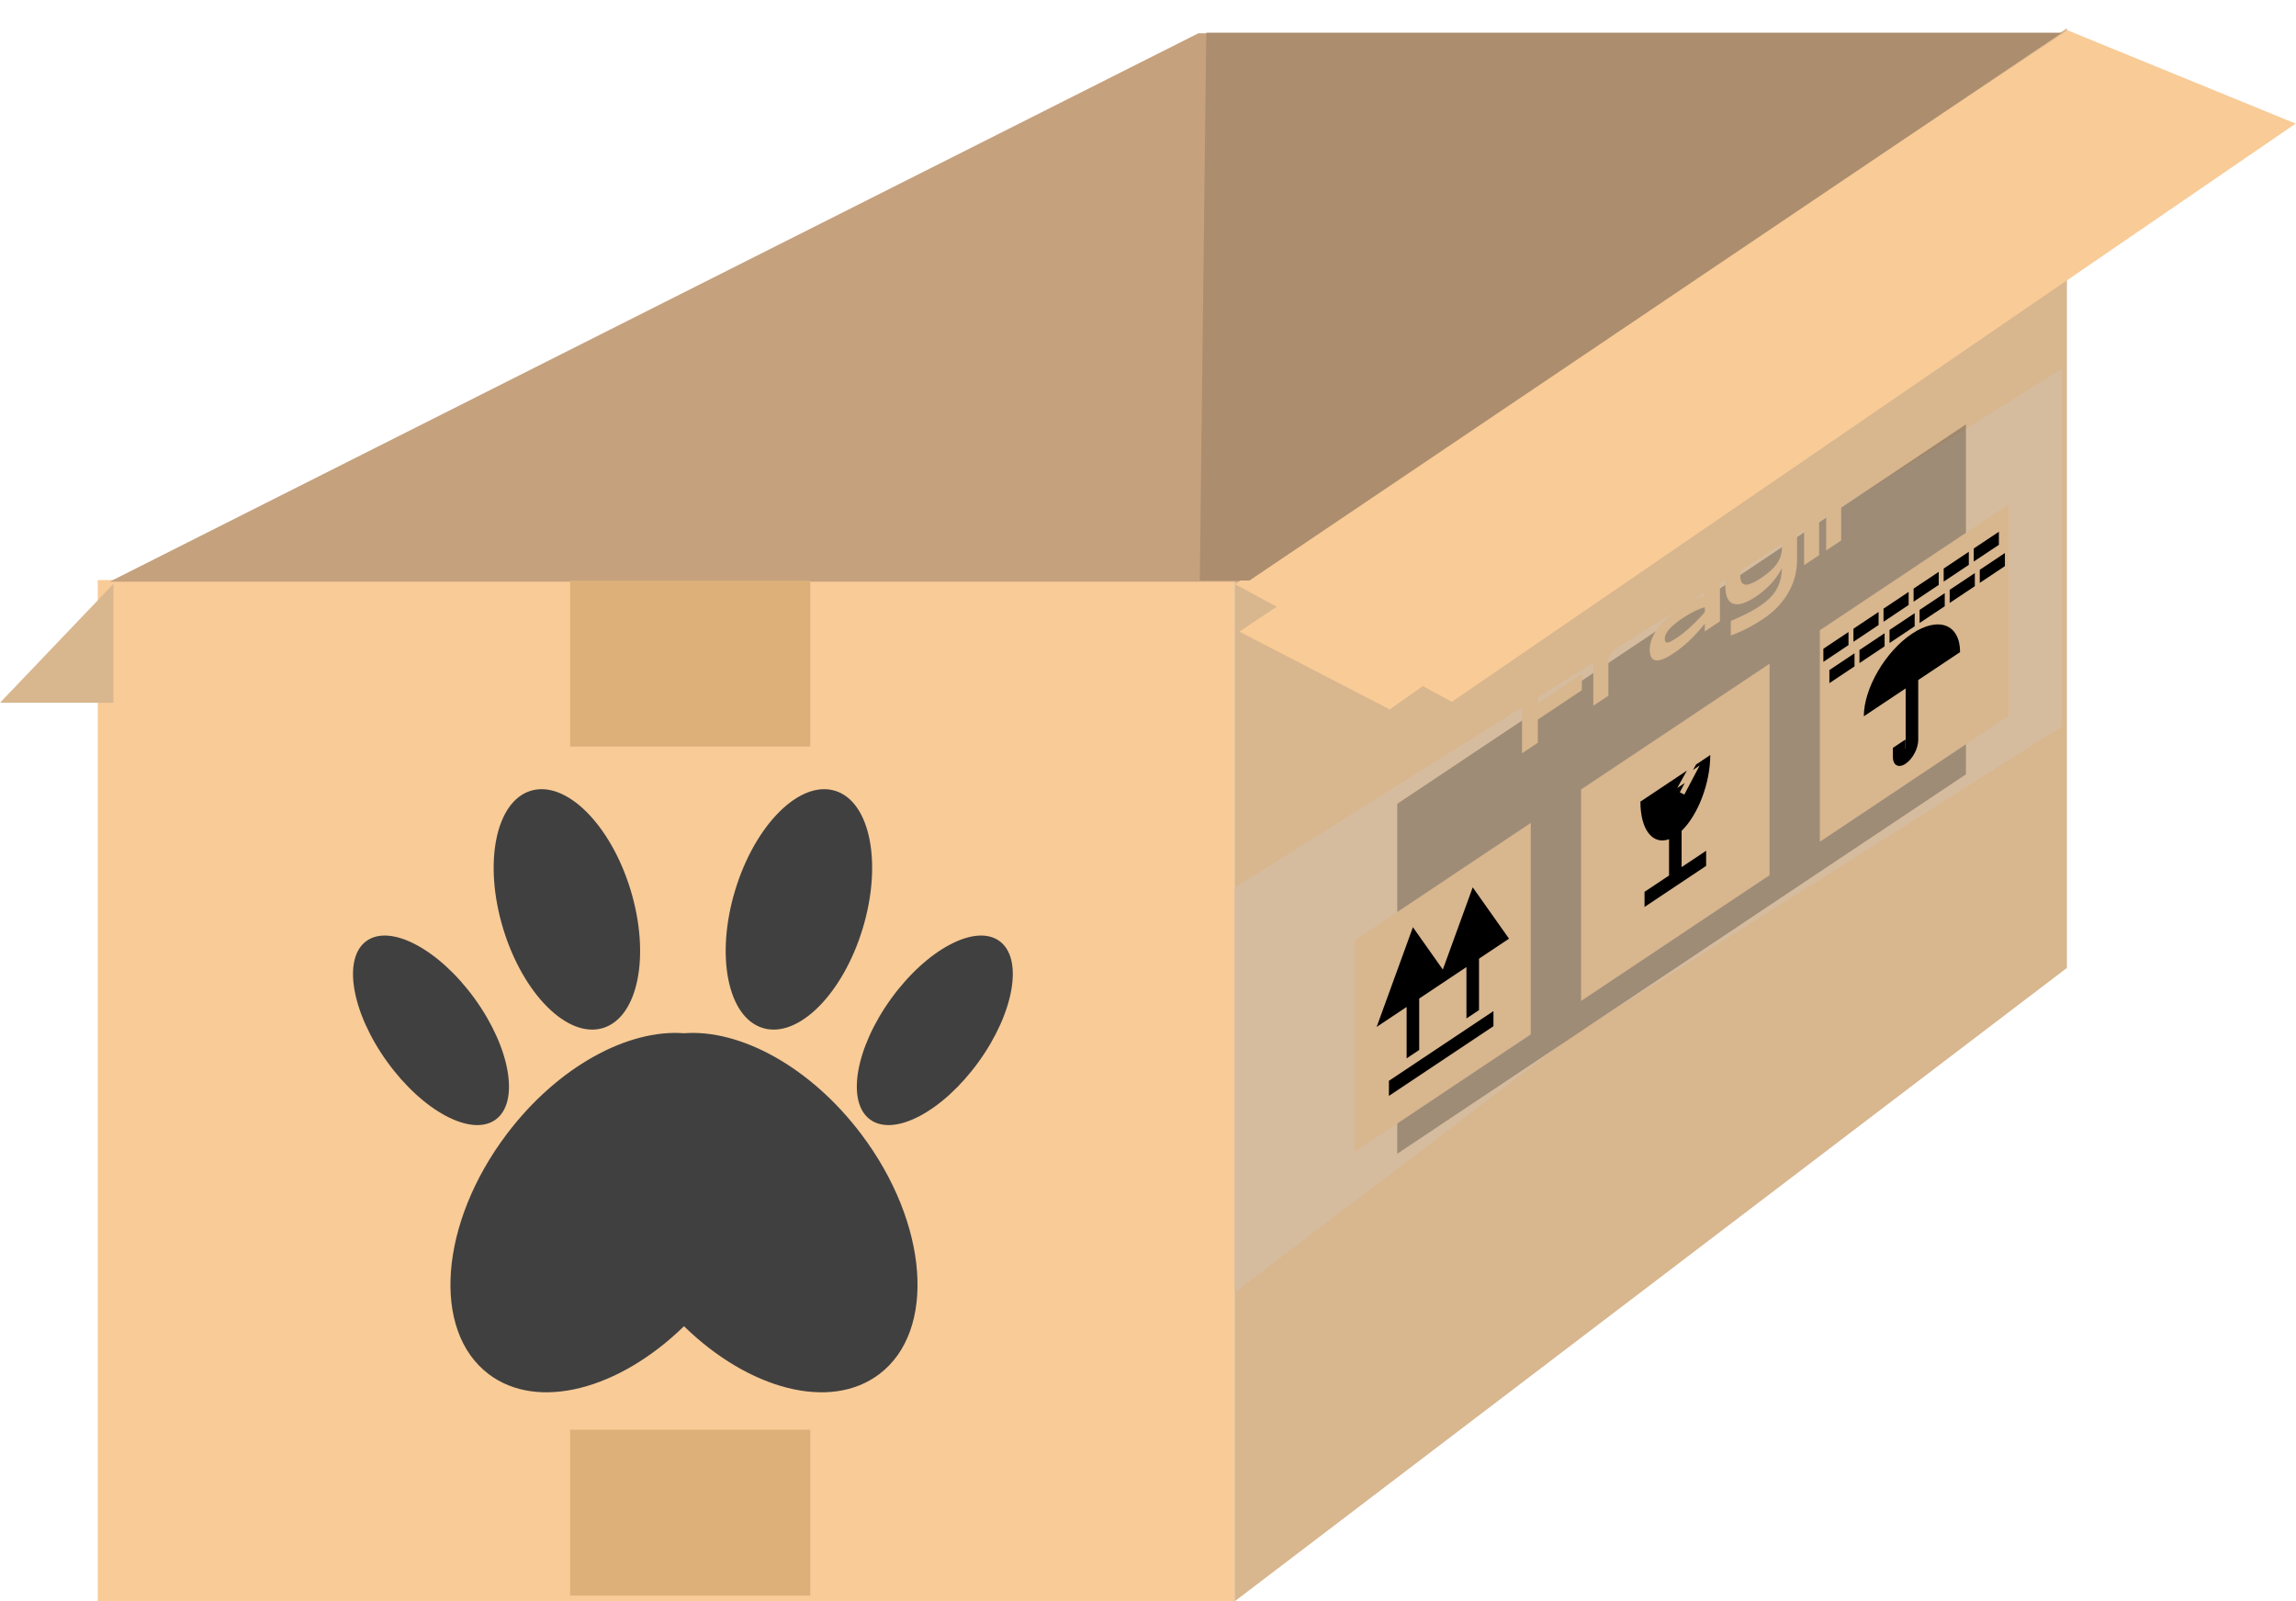 <svg width="152" height="106" viewBox="0 0 152 106" fill="none" xmlns="http://www.w3.org/2000/svg">
<path d="M6.474 38.397H81.732V106H6.474V73.409V38.397Z" fill="#F8CB97"/>
<path d="M81.732 38.397L136.833 1.871V33.646V64.069L81.732 106V38.397Z" fill="#D8B68E"/>
<path d="M81.732 58.753L136.505 24.391V35.919V48.088L103.813 68.771L81.732 85.556V58.753Z" fill="#D6BC9E"/>
<path d="M82.058 38.501H7.264L79.337 2.202H136.266L82.058 38.501Z" fill="#C5A17E"/>
<g filter="url(#filter0_d_1_80)">
<path fill-rule="evenodd" clip-rule="evenodd" d="M134.656 3.738L82.046 38.811L92.001 43.96L134.656 13.979V3.738Z" fill="#F8CB97"/>
</g>
<path d="M96.114 46.458L81.765 38.67L136.868 2.002L151.977 8.182L96.114 46.458Z" fill="#F8CB97"/>
<path d="M0 46.517L7.504 38.656V46.517H0Z" fill="#D8B68E"/>
<path fill-rule="evenodd" clip-rule="evenodd" d="M41.746 58.911C43.066 63.248 42.248 67.338 39.919 68.047C37.59 68.755 34.633 65.814 33.313 61.478C31.993 57.142 32.811 53.051 35.14 52.343C37.469 51.634 40.426 54.575 41.746 58.911ZM31.427 66.106C33.788 69.371 34.407 72.955 32.808 74.111C31.21 75.267 28 73.558 25.639 70.293C23.278 67.028 22.659 63.444 24.258 62.288C25.856 61.132 29.066 62.842 31.427 66.106ZM45.281 87.785C40.998 91.968 35.612 93.421 32.355 90.959C28.553 88.087 29.089 80.97 33.553 75.064C36.924 70.603 41.571 68.109 45.281 68.393C48.992 68.109 53.639 70.603 57.01 75.064C61.473 80.97 62.009 88.087 58.208 90.959C54.95 93.421 49.564 91.968 45.281 87.785ZM57.611 74.111C56.013 72.955 56.631 69.371 58.992 66.106C61.353 62.842 64.563 61.132 66.162 62.288C67.76 63.444 67.142 67.028 64.781 70.293C62.42 73.558 59.21 75.267 57.611 74.111ZM50.501 68.047C48.172 67.338 47.354 63.248 48.674 58.911C49.993 54.575 52.951 51.634 55.28 52.343C57.609 53.051 58.427 57.142 57.107 61.478C55.787 65.814 52.83 68.755 50.501 68.047Z" fill="#404040"/>
<path d="M79.43 38.424L79.859 2.164H136.505L82.719 38.424H79.43Z" fill="#AC8D6E"/>
<path d="M37.742 38.437H53.643V49.416H37.742V38.437Z" fill="#DEB079"/>
<path d="M37.742 94.638H53.643V105.617H37.742V94.638Z" fill="#DEB079"/>
<rect width="45.252" height="23.164" transform="matrix(0.832 -0.555 0 1 92.501 53.206)" fill="#1D1D1D" fill-opacity="0.3"/>
<path d="M105.07 43.147V42.09L100.76 44.963V49.863L101.809 49.164V47.631L104.721 45.689V44.625L101.809 46.567V45.321L105.07 43.147ZM108.236 40.686C107.596 41.113 106.99 41.734 106.477 42.629V41.929L105.481 42.593V46.715L106.477 46.052V43.581C107.083 42.61 107.724 42.029 108.283 41.656C108.574 41.462 108.836 41.329 109.162 41.21V40.209C108.929 40.294 108.644 40.414 108.236 40.686ZM112.776 35.77L110.51 37.84V38.666L112.776 36.596V35.77ZM111.605 38.44C110.888 38.918 110.201 39.53 109.502 40.269L109.858 40.907C110.562 40.185 111.11 39.771 111.558 39.472C112.024 39.162 112.863 38.666 112.863 39.45C112.414 39.566 111.873 39.816 111.284 40.208C110.195 40.934 109.217 41.922 109.217 42.993C109.217 43.924 109.817 43.895 110.778 43.255C111.587 42.715 112.257 42.044 112.863 41.283V41.794L113.865 41.127V39.048C113.853 37.494 113.038 37.485 111.605 38.44ZM112.863 40.514C112.35 41.121 111.605 41.821 111.063 42.182C110.545 42.528 110.213 42.714 110.213 42.28C110.213 41.86 110.661 41.407 111.407 40.91C112.042 40.487 112.513 40.291 112.863 40.191V40.514ZM117.967 34.269V34.934C117.624 34.701 117.047 34.812 116.232 35.356C115.055 36.14 114.216 37.315 114.216 38.771C114.216 40.227 115.055 40.284 116.232 39.5C117.041 38.96 117.618 38.303 117.967 37.608C117.927 38.692 117.542 39.424 116.511 40.111C115.754 40.616 114.985 40.926 114.583 41.102V42.069C114.915 41.952 115.737 41.629 116.733 40.965C118.031 40.099 118.969 38.746 118.969 37.066V33.601L117.967 34.269ZM116.593 38.258C115.655 38.883 115.212 38.863 115.212 38.107C115.212 37.351 115.655 36.741 116.593 36.116C117.531 35.491 117.967 35.514 117.967 36.27C117.967 37.026 117.531 37.633 116.593 38.258ZM119.434 31.814V32.857L120.43 32.193V31.15L119.434 31.814ZM119.434 33.291V37.414L120.43 36.75V32.627L119.434 33.291ZM120.895 30.84V36.44L121.891 35.776V30.175L120.895 30.84Z" fill="#D8B68E"/>
<g clip-path="url(#clip0_1_80)">
<rect width="14" height="14" transform="matrix(0.832 -0.555 0 1 89.693 62.241)" fill="#D8B68E"/>
<path fill-rule="evenodd" clip-rule="evenodd" d="M91.136 67.976L93.538 61.375L95.518 64.177L97.498 58.735L99.9 62.133L97.914 63.457V66.859L97.082 67.414V64.012L95.94 64.773L95.096 65.336L93.954 66.097V69.499L93.122 70.054V66.652L91.136 67.976ZM91.949 72.541L98.869 67.928V66.928L91.949 71.541V72.541Z" fill="black"/>
</g>
<g clip-path="url(#clip1_1_80)">
<rect width="15" height="14" transform="matrix(0.832 -0.555 0 1 104.67 52.257)" fill="#D8B68E"/>
<path fill-rule="evenodd" clip-rule="evenodd" d="M111.416 51.476L111.676 51.009L108.598 53.06V53.061C108.598 54.933 109.416 55.944 110.494 55.549V57.952L108.872 59.033V60.033L112.949 57.315V56.315L111.326 57.397V54.994C112.405 53.952 113.223 51.849 113.223 49.977V49.977L112.283 50.604L112.083 50.963L112.52 50.672L112.174 51.327L111.505 52.596L111.208 52.445L111.531 51.831L111.035 52.162L111.416 51.476Z" fill="black"/>
</g>
<g clip-path="url(#clip2_1_80)">
<rect width="15" height="14" transform="matrix(0.832 -0.555 0 1 120.479 41.717)" fill="#D8B68E"/>
<path fill-rule="evenodd" clip-rule="evenodd" d="M120.711 43.81V42.943L122.375 41.834V42.7L120.711 43.81ZM126.159 45.567L123.389 47.414C123.389 45.569 124.816 43.123 126.575 41.95C128.335 40.777 129.761 41.322 129.761 43.166L126.991 45.013V48.988C126.991 49.544 126.616 50.246 126.153 50.554C125.69 50.863 125.314 50.662 125.314 50.106L125.314 49.504L126.146 48.949L126.146 49.551L126.146 49.553L126.147 49.554L126.147 49.554C126.147 49.554 126.147 49.555 126.148 49.555L126.149 49.556L126.15 49.556L126.15 49.556C126.151 49.556 126.151 49.556 126.153 49.554C126.154 49.554 126.154 49.553 126.155 49.553L126.155 49.553L126.156 49.551L126.157 49.549C126.158 49.547 126.159 49.546 126.159 49.545L126.159 49.545C126.159 49.545 126.159 49.544 126.159 49.542V45.567ZM121.109 44.353V45.219L122.773 44.11V43.244L121.109 44.353ZM122.702 42.482V41.616L124.366 40.507V41.373L122.702 42.482ZM123.1 43.026V43.892L124.764 42.782V41.916L123.1 43.026ZM124.693 41.155V40.288L126.357 39.179V40.045L124.693 41.155ZM125.091 41.698V42.564L126.755 41.455V40.589L125.091 41.698ZM126.684 39.827V38.961L128.348 37.852V38.718L126.684 39.827ZM127.082 40.371V41.237L128.746 40.128V39.261L127.082 40.371ZM128.675 38.5V37.634L130.339 36.524V37.39L128.675 38.5ZM129.073 39.043V39.91L130.738 38.8V37.934L129.073 39.043ZM130.666 37.172V36.306L132.331 35.197V36.063L130.666 37.172ZM131.065 37.716V38.582L132.729 37.473V36.606L131.065 37.716Z" fill="black"/>
</g>
<defs>
<filter id="filter0_d_1_80" x="76.046" y="0.738" width="64.609" height="52.222" filterUnits="userSpaceOnUse" color-interpolation-filters="sRGB">
<feFlood flood-opacity="0" result="BackgroundImageFix"/>
<feColorMatrix in="SourceAlpha" type="matrix" values="0 0 0 0 0 0 0 0 0 0 0 0 0 0 0 0 0 0 127 0" result="hardAlpha"/>
<feOffset dy="3"/>
<feGaussianBlur stdDeviation="3"/>
<feComposite in2="hardAlpha" operator="out"/>
<feColorMatrix type="matrix" values="0 0 0 0 0.671 0 0 0 0 0.549 0 0 0 0 0.408 0 0 0 1 0"/>
<feBlend mode="normal" in2="BackgroundImageFix" result="effect1_dropShadow_1_80"/>
<feBlend mode="normal" in="SourceGraphic" in2="effect1_dropShadow_1_80" result="shape"/>
</filter>
<clipPath id="clip0_1_80">
<rect width="14" height="14" fill="white" transform="matrix(0.832 -0.555 0 1 89.693 62.241)"/>
</clipPath>
<clipPath id="clip1_1_80">
<rect width="15" height="14" fill="white" transform="matrix(0.832 -0.555 0 1 104.67 52.257)"/>
</clipPath>
<clipPath id="clip2_1_80">
<rect width="15" height="14" fill="white" transform="matrix(0.832 -0.555 0 1 120.479 41.717)"/>
</clipPath>
</defs>
</svg>
